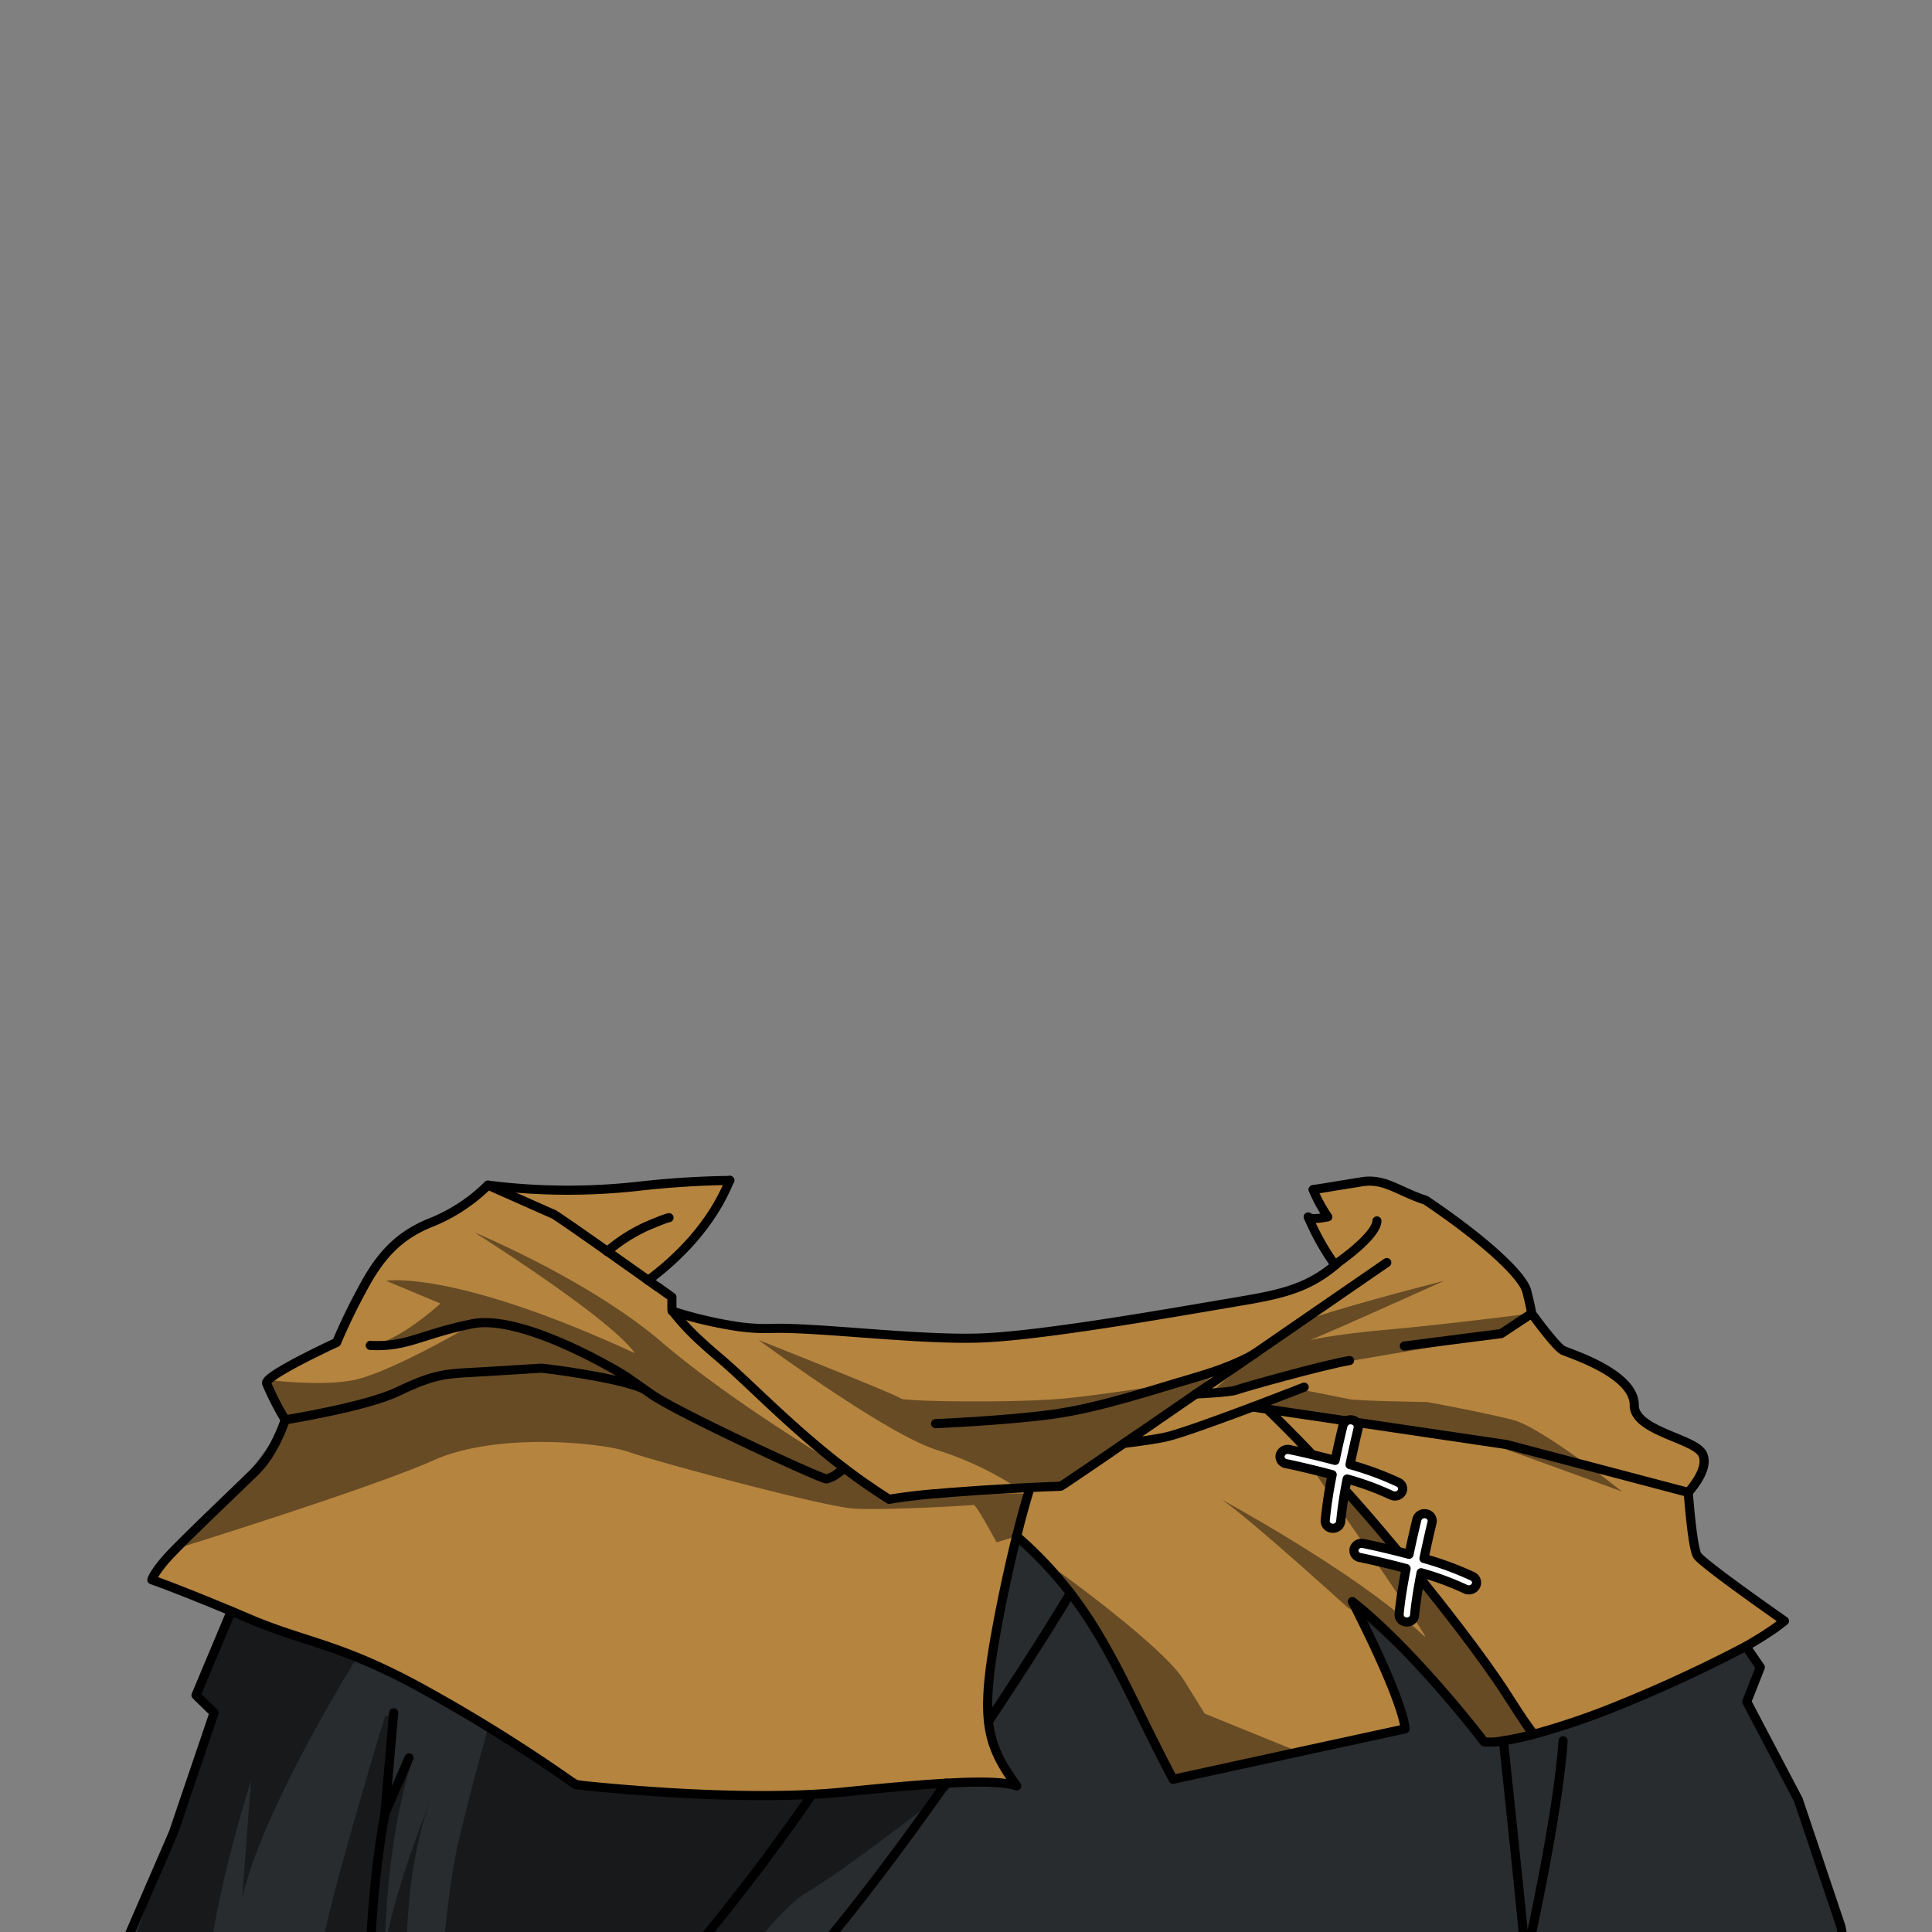 <svg xmlns="http://www.w3.org/2000/svg" viewBox="0 0 432 432">
  <rect x="0" y="0" width="432" height="432" fill="#808080" stroke="none"/>
  <defs>
    <style>.BUNTAI_WOLF_OUTFIT_WOLF_OUTFIT_42_cls-1{isolation:isolate;}.BUNTAI_WOLF_OUTFIT_WOLF_OUTFIT_42_cls-2{fill:#420901;}.BUNTAI_WOLF_OUTFIT_WOLF_OUTFIT_42_cls-3{fill:#282c2f;}.BUNTAI_WOLF_OUTFIT_WOLF_OUTFIT_42_cls-4{fill:#b5843f;}.BUNTAI_WOLF_OUTFIT_WOLF_OUTFIT_42_cls-5,.BUNTAI_WOLF_OUTFIT_WOLF_OUTFIT_42_cls-8{fill:none;}.BUNTAI_WOLF_OUTFIT_WOLF_OUTFIT_42_cls-5,.BUNTAI_WOLF_OUTFIT_WOLF_OUTFIT_42_cls-7,.BUNTAI_WOLF_OUTFIT_WOLF_OUTFIT_42_cls-8{stroke:#000;stroke-linecap:round;stroke-linejoin:round;}.BUNTAI_WOLF_OUTFIT_WOLF_OUTFIT_42_cls-5,.BUNTAI_WOLF_OUTFIT_WOLF_OUTFIT_42_cls-7{stroke-width:2.04px;}.BUNTAI_WOLF_OUTFIT_WOLF_OUTFIT_42_cls-6{opacity:0.43;mix-blend-mode:multiply;}.BUNTAI_WOLF_OUTFIT_WOLF_OUTFIT_42_cls-7{fill:#fff;}.BUNTAI_WOLF_OUTFIT_WOLF_OUTFIT_42_cls-8{stroke-width:2px;}</style>
  </defs>
  <g class="BUNTAI_WOLF_OUTFIT_WOLF_OUTFIT_42_cls-1">
    <g id="outfit">
      <path class="BUNTAI_WOLF_OUTFIT_WOLF_OUTFIT_42_cls-2" d="M184.09,324.68c1.5,1.23,3,2.47,4.66,3.69h0s-.59.49-1.34,1C186.23,327.79,185.12,326.21,184.09,324.68Z" />
      <path class="BUNTAI_WOLF_OUTFIT_WOLF_OUTFIT_42_cls-3" d="M82.57,454.13H21.79l7.08-21.47,9.9-22.87,9.1-26.8-4-3.94,7.89-18.8c1.23.51,2.51,1.06,3.84,1.63,13,5.57,20.69,5.57,40,16.33a359.38,359.38,0,0,1,33.19,20.85s35.57,4.14,60.1,1.62,34.35-2.73,38.52-1.35c-6.89-9.41-8.27-15-4.34-35.91.12-.71.26-1.45.41-2.21,1.39-7.11,2.72-13,3.89-17.7a87.66,87.66,0,0,1,10.84,11.22c10.08,12.47,15,25.81,24.15,43.14,6.5-1.46,51.88-11.29,51.88-11.29s.12-5.15-11.78-28.46c14.1,11.17,29.43,31.38,29.43,31.38a16.16,16.16,0,0,0,4.33-.27s4.5,42,5,49h0l1,15.94Z" />
      <path class="BUNTAI_WOLF_OUTFIT_WOLF_OUTFIT_42_cls-3" d="M341.16,438.19c-.5-7-5-49-5-49a62.63,62.63,0,0,0,6.68-1.41A161,161,0,0,0,360.17,382a318.7,318.7,0,0,0,30.22-13.89l3.22,4.69-3,7.69,11.52,21.92,9.54,28.37,4.25,23.34H342.13l-1-15.94Z" />
      <path class="BUNTAI_WOLF_OUTFIT_WOLF_OUTFIT_42_cls-4" d="M398.94,362.46a39.69,39.69,0,0,1-4,2.86c-1.21.79-2.74,1.74-4.57,2.8A318.7,318.7,0,0,1,360.17,382a161,161,0,0,1-17.33,5.81s-1.44-1.91-6.1-9.21-15-21-28.33-36.72-25.06-26.8-25.06-26.8L336.89,323l40.59,10.69s.85,12.25,2,14.09S398.94,362.46,398.94,362.46Z" />
      <path class="BUNTAI_WOLF_OUTFIT_WOLF_OUTFIT_42_cls-4" d="M188.76,328.37h0l0,0c-.14.12-.67.55-1.3,1a6.6,6.6,0,0,1-2.58,1.31c-1.21.08-33.35-14.83-39.07-18.84l-2-1.41c-5.75-2.56-22.22-4.56-22.7-4.56s-8.8.6-14.57.92l-2.11.11c-5.56.27-8.51.91-15.54,4.28s-25.1,6.29-25.1,6.29h0l0,0a65.55,65.55,0,0,1-4.15-8.12c0-.12,0-.28.14-.47a2,2,0,0,1,.25-.3c2.47-2.48,15.31-8.43,15.31-8.43A131.15,131.15,0,0,1,81,288.28c4.43-8.42,8.84-12.43,15.87-15.16A38.54,38.54,0,0,0,109.11,265l14.73,6.61c1.66,1.09,4.19,2.82,7,4.81l1.44,1,3.48,2.45,1.22.86.26.19,2.73,1.94,2.84,2,.73.52.93.67.4.28,1.31.94.77.55.06,0,.64.46,2.49,1.79V293l.16.23.25.34c.07.1.15.21.25.33a54.45,54.45,0,0,0,6.09,6.4c.19.17.37.35.57.52.61.57,1.28,1.16,2,1.77l.74.63c.24.22.5.43.76.65,5.72,4.82,13.38,12.85,23.12,20.86C185.6,325.92,187.15,327.15,188.76,328.37Z" />
      <path class="BUNTAI_WOLF_OUTFIT_WOLF_OUTFIT_42_cls-4" d="M380.66,325.05c-1.84-3.41-14.74-4.94-15.22-10.57.38-7.29-14.34-11.75-15.94-12.54s-7-8.24-7-8.24h0c0-.17-.29-1.82-1.1-5-.86-3.3-8.6-10.89-22.58-20.31-6.4-2.1-9.24-5.05-14.59-4.09-2.21.38-4.65.74-7.69,1.26-1,.16-1.94.31-2.9.44a33.29,33.29,0,0,0,3.29,6.07c-3.67.77-4.31.19-4.41,0a54.59,54.59,0,0,0,6,10.72c-6.7,5.62-13.09,6.69-23.14,8.38l-5.48.93c-14.55,2.48-39.39,6.7-51.42,7-13.73.4-36.79-2.53-46.11-2.15a44.11,44.11,0,0,1-8.54-.61,92.71,92.71,0,0,1-13.54-3.27l.25.34c.07.1.15.21.25.33a54.45,54.45,0,0,0,6.09,6.4c.19.17.37.35.57.52.61.57,1.28,1.16,2,1.77l.74.63c.24.22.5.43.76.65,5.72,4.82,13.38,12.85,23.12,20.86,1.51,1.24,3.06,2.47,4.67,3.69l.41.32h0l.21.15c.71.55,1.43,1.08,2.16,1.61.43.32.87.63,1.31.93l1,.7c.51.36,1,.72,1.56,1.06s1.11.75,1.67,1.1,1.09.71,1.65,1.06c.42-.08.87-.16,1.35-.23l.73-.11c.5-.08,1-.15,1.58-.22l.84-.11,1.78-.21,1.89-.2,2-.19c.1,0,.21,0,.31,0h.06l1.69-.15,1.71-.14,1.5-.11c1.08-.09,2.17-.17,3.26-.24h0l1.18-.08,1-.07,4.39-.26,4-.22h0l2.23-.11,2.81-.13,1.67-.07h.25l2.1-.09,1-.62.49-.33.35-.24.64-.43c1.59-1.07,3.88-2.62,6.66-4.52h0l5-3.44,1.44-.17h0c1.48-.19,3-.39,4.4-.62s2.53-.41,3.54-.63c2.95-.64,11.86-3.9,19.37-6.71l1.95.29h0l1.32.19,17.75,2.63s0,0,0,0l2.19.32L324,321.11h.05l.14,0,.09,0,.11,0L336.9,323,351,329.26l.05,0,26.42,4.42s.45-.47,1-1.22C379.88,330.72,382,327.43,380.66,325.05ZM280.54,302.66a.29.29,0,0,1-.08.07l-.06,0ZM163.2,263.91a204.66,204.66,0,0,0-20.54,1.31,142,142,0,0,1-33.55-.26l14.73,6.61c1.66,1.09,4.19,2.82,7,4.81l1.44,1,3.48,2.45,1.22.86.26.19,2.73,1.94,2.84,2,.73.52.93.67.4.28C151.89,281.1,159.21,273.72,163.2,263.91Z" />
      <path class="BUNTAI_WOLF_OUTFIT_WOLF_OUTFIT_42_cls-4" d="M230.33,332.63c-.78,2.48-1.82,6.07-3,10.86v0c-1.17,4.72-2.5,10.59-3.89,17.7-.15.76-.29,1.5-.41,2.21-3.93,20.92-2.55,26.5,4.34,35.91-4.17-1.38-14-1.17-38.52,1.35s-60.1-1.62-60.1-1.62a359.38,359.38,0,0,0-33.19-20.85c-19.29-10.76-27-10.76-40-16.33-1.33-.57-2.61-1.12-3.84-1.63-5.11-2.13-9.34-3.82-12.38-5-3.42-1.34-5.36-2-5.36-2s.24-1.17,2.86-4.28S51,334.91,57,329.09c3.38-3.29,5.54-8.07,6.79-11.6,0,0,18.06-2.91,25.09-6.28s10-4,15.55-4.28,16.19-1,16.67-1,17,2,22.7,4.56l2,1.4c5.73,4,37.86,18.92,39.08,18.85a6.74,6.74,0,0,0,2.58-1.31c.75-.53,1.34-1,1.34-1h0c3.14,2.4,6.45,4.73,10,6.94C205.45,334.05,219.73,333.13,230.33,332.63Z" />
      <path class="BUNTAI_WOLF_OUTFIT_WOLF_OUTFIT_42_cls-4" d="M283.35,315.09s11.69,11.05,25.06,26.8,23.67,29.44,28.33,36.72,6.1,9.21,6.1,9.21a62.63,62.63,0,0,1-6.68,1.41,16.16,16.16,0,0,1-4.33.27s-15.33-20.21-29.43-31.38c11.9,23.31,11.78,28.46,11.78,28.46s-45.38,9.83-51.88,11.29c-9.19-17.33-14.07-30.67-24.15-43.14a87.66,87.66,0,0,0-10.84-11.22v0c1.2-4.79,2.24-8.38,3-10.86,2.54-.13,4.86-.23,6.83-.3.27-.12,6-4,14.14-9.59,1.92-.23,4-.49,5.85-.79,1.32-.2,2.54-.41,3.54-.64,2.95-.63,11.87-3.89,19.37-6.7Z" />
      <path class="BUNTAI_WOLF_OUTFIT_WOLF_OUTFIT_42_cls-5" d="M307.88,273c-.09,3.32-8.46,9.14-8.46,9.14l-.87.75c-6.7,5.62-13.09,6.69-23.14,8.38l-5.48.93c-14.55,2.48-39.39,6.7-51.42,7-13.73.4-36.79-2.53-46.11-2.15a44.11,44.11,0,0,1-8.54-.61,92.71,92.71,0,0,1-13.54-3.27" />
      <polyline class="BUNTAI_WOLF_OUTFIT_WOLF_OUTFIT_42_cls-5" points="314.01 300.98 335.68 298.19 342.5 293.68" />
      <polyline class="BUNTAI_WOLF_OUTFIT_WOLF_OUTFIT_42_cls-5" points="280.06 314.61 283.35 315.09 336.89 323.01 377.48 333.7" />
      <path class="BUNTAI_WOLF_OUTFIT_WOLF_OUTFIT_42_cls-5" d="M251.3,322.74c1.92-.23,4-.49,5.85-.79,1.32-.2,2.54-.41,3.54-.64,2.95-.63,11.87-3.89,19.37-6.7,6.27-2.38,11.55-4.44,11.55-4.44" />
      <path class="BUNTAI_WOLF_OUTFIT_WOLF_OUTFIT_42_cls-5" d="M280.64,302.6c15.63-10.75,29.45-20.29,29.45-20.29" />
      <path class="BUNTAI_WOLF_OUTFIT_WOLF_OUTFIT_42_cls-5" d="M267.42,311.69l13-8.93.06,0,.08-.06" />
      <path class="BUNTAI_WOLF_OUTFIT_WOLF_OUTFIT_42_cls-5" d="M267.42,311.69l-6.72,4.63-1.32.9c-2.86,2-5.57,3.82-8.07,5.52l-5,3.44h0c-2.78,1.9-5.07,3.45-6.66,4.52l-.64.43-.35.24-.49.33-1,.62-2.1.09h-.25l-1.67.07-2.81.13-2.23.11h0l-4,.22-4.39.26-1,.07-1.18.08h0l-3.26.24-1.5.11-1.71.14-1.69.15h-.06c-.1,0-.21,0-.31,0l-2,.19-1.89.2-1.78.21-.84.11c-.55.07-1.08.14-1.58.22l-.73.11c-.48.07-.93.15-1.35.23-.56-.35-1.11-.7-1.65-1.06s-1.12-.72-1.67-1.1-1-.7-1.56-1.06l-1-.7c-.44-.3-.88-.61-1.31-.93-.73-.53-1.45-1.06-2.16-1.61l-.21-.15-.43-.33c-1.61-1.22-3.16-2.45-4.67-3.69-9.74-8-17.4-16-23.12-20.86-.26-.22-.52-.43-.76-.65l-.74-.63c-.71-.61-1.38-1.2-2-1.77-.2-.17-.38-.35-.57-.52a54.45,54.45,0,0,1-6.09-6.4c-.1-.12-.18-.23-.25-.33l-.25-.34-.16-.23v-2.86l-2.49-1.79-.64-.46-.06,0-.77-.55-1.31-.94-.4-.28-.93-.67-.73-.52-2.84-2-2.73-1.94-.26-.19-1.22-.86-3.48-2.45-1.44-1c-2.83-2-5.36-3.72-7-4.81L109.11,265a38.54,38.54,0,0,1-12.25,8.16c-7,2.73-11.44,6.74-15.87,15.16a131.15,131.15,0,0,0-5.72,11.85S62.43,306.08,60,308.56a2,2,0,0,0-.25.3c-.14.19-.19.35-.14.47a65.55,65.55,0,0,0,4.15,8.12l0,0" />
      <path class="BUNTAI_WOLF_OUTFIT_WOLF_OUTFIT_42_cls-5" d="M227.31,343.51c-1.17,4.72-2.5,10.59-3.89,17.7-.15.76-.29,1.5-.41,2.21-3.93,20.92-2.55,26.5,4.34,35.91-4.17-1.38-14-1.17-38.52,1.35s-60.1-1.62-60.1-1.62a359.38,359.38,0,0,0-33.19-20.85c-19.29-10.76-27-10.76-40-16.33-1.33-.57-2.61-1.12-3.84-1.63-5.11-2.13-9.34-3.82-12.38-5-3.42-1.34-5.36-2-5.36-2s.24-1.17,2.86-4.28S51,334.91,57,329.09c3.38-3.29,5.54-8.07,6.79-11.6h0" />
      <path class="BUNTAI_WOLF_OUTFIT_WOLF_OUTFIT_42_cls-5" d="M230.33,332.63c-.78,2.48-1.82,6.07-3,10.86" />
      <path class="BUNTAI_WOLF_OUTFIT_WOLF_OUTFIT_42_cls-5" d="M188.75,328.37h0s-.59.49-1.34,1a6.74,6.74,0,0,1-2.58,1.31c-1.22.07-33.35-14.84-39.08-18.85l-2-1.4c-3.47-2.44-2.74-1.95-3.73-2.62s-23.05-14.13-34.5-11.79S91,301.27,82.8,300.84" />
      <path class="BUNTAI_WOLF_OUTFIT_WOLF_OUTFIT_42_cls-5" d="M63.74,317.49s18.06-2.91,25.09-6.28,10-4,15.55-4.28,16.19-1,16.67-1,17,2,22.7,4.56" />
      <path class="BUNTAI_WOLF_OUTFIT_WOLF_OUTFIT_42_cls-5" d="M267.41,311.69h0c.36,0,7.71-.36,9-.87s19.3-5.58,25.35-6.6" />
      <path class="BUNTAI_WOLF_OUTFIT_WOLF_OUTFIT_42_cls-5" d="M209.2,318.33s15.37-.64,26-2.07,22.79-5.57,32.22-8.3c8.07-2.35,12-4.6,13-5.2l.14-.1.1-.06" />
      <polyline class="BUNTAI_WOLF_OUTFIT_WOLF_OUTFIT_42_cls-5" points="390.38 368.12 393.61 372.81 390.58 380.5 402.1 402.42 411.64 430.79 415.89 454.13 342.13 454.13 82.57 454.13 21.8 454.13 28.87 432.66 38.77 409.8 47.87 382.99 43.83 379.05 51.72 360.25" />
      <polyline class="BUNTAI_WOLF_OUTFIT_WOLF_OUTFIT_42_cls-5" points="88.03 382.99 86.06 405.51 91.46 393.07" />
      <path class="BUNTAI_WOLF_OUTFIT_WOLF_OUTFIT_42_cls-5" d="M82.57,454.13c-.17-10.18.05-29.89,3.5-48.62" />
      <path class="BUNTAI_WOLF_OUTFIT_WOLF_OUTFIT_42_cls-5" d="M336.16,389.23s4.5,42,5,49c7.84-35.38,8.34-49,8.34-49" />
      <path class="BUNTAI_WOLF_OUTFIT_WOLF_OUTFIT_42_cls-5" d="M283.35,315.09s11.69,11.05,25.06,26.8,23.67,29.44,28.33,36.72,6.1,9.21,6.1,9.21" />
      <path class="BUNTAI_WOLF_OUTFIT_WOLF_OUTFIT_42_cls-5" d="M227.31,343.5h0a87.09,87.09,0,0,1,10.85,11.22c.41.5.8,1,1.19,1.51s.62.81.92,1.22c5.67,7.63,9.69,15.66,14.16,24.78,2.39,4.86,4.91,10,7.88,15.63l.94-.21.71-.16,2.44-.53,3.11-.68,17.74-3.86,3.17-.69,23.76-5.15s.11-4.68-10.18-25.29c-.5-1-1-2.08-1.6-3.18,7.92,6.27,16.22,15.39,22,22.18l.05.05c4.48,5.28,7.41,9.15,7.41,9.15a15.82,15.82,0,0,0,4.34-.26,65.72,65.72,0,0,0,6.67-1.42,162.8,162.8,0,0,0,17.34-5.8,318.06,318.06,0,0,0,30.21-13.9c.8-.46,1.54-.9,2.22-1.31.89-.55,1.67-1,2.36-1.49a41.35,41.35,0,0,0,4-2.86s-5.21-3.63-10.25-7.31c-4.43-3.23-8.74-6.49-9.25-7.36-1.11-1.84-2-14.09-2-14.09s.45-.47,1-1.22c1.36-1.76,3.44-5.05,2.14-7.43-1.84-3.41-14.74-4.94-15.22-10.57.38-7.29-14.34-11.75-15.94-12.54s-7-8.24-7-8.24h0c0-.17-.29-1.82-1.1-5-.86-3.3-8.6-10.89-22.58-20.31-6.4-2.1-9.24-5.05-14.59-4.09-2.21.38-4.65.74-7.69,1.26-1,.16-1.94.31-2.9.44" />
      <path class="BUNTAI_WOLF_OUTFIT_WOLF_OUTFIT_42_cls-5" d="M109.11,265a142,142,0,0,0,33.55.26,204.66,204.66,0,0,1,20.54-1.31" />
      <path class="BUNTAI_WOLF_OUTFIT_WOLF_OUTFIT_42_cls-5" d="M167,454.13c15.79-16.17,31.68-37.07,44.53-55.41h0" />
      <path class="BUNTAI_WOLF_OUTFIT_WOLF_OUTFIT_42_cls-5" d="M239.35,356.24s-7.19,12-18.31,28.66" />
      <path class="BUNTAI_WOLF_OUTFIT_WOLF_OUTFIT_42_cls-5" d="M139.56,454.13s23.07-25.06,42-52.91" />
      <path class="BUNTAI_WOLF_OUTFIT_WOLF_OUTFIT_42_cls-5" d="M135.77,279.83a37.41,37.41,0,0,1,8.62-5.55c4.63-2,5.2-2,5.2-2" />
      <g class="BUNTAI_WOLF_OUTFIT_WOLF_OUTFIT_42_cls-6">
        <path d="M189.18,328.7S164.35,314.13,148,300.13s-41.9-24.55-41.9-24.55,30.35,19.1,35.86,27c-40.84-18.84-55.6-16.19-55.6-16.19l12.13,5.08s-9.44,8.67-15.73,9.35l20.78-3.46s-16.84,9.74-24.52,11.24-19.51-.11-19.51-.11l4.19,9a69.79,69.79,0,0,1-7.3,10.64c-5.23,6.53-17.13,18.21-17.13,18.21S83.1,332.75,97,326.5s37.46-4,43.65-1.82,43.39,12.2,50.26,12.64,26.27-.7,26.81-.82,5.12,8.37,5.12,8.37l4.49-1.36,2.6-9.52s-11.3-.22-20.71,0-12.25.24-12.25.24Z" />
        <path d="M270.65,308S249,311.65,238,312.7s-36,.7-36.58,0-31.79-13.07-31.79-13.07,28.12,20.75,39.59,24.5a73.5,73.5,0,0,1,18.15,8.5l5.84.87s13.06-7.64,16.23-8.82S270.65,308,270.65,308Z" />
        <path d="M86.07,383.86s-10.55,34.37-13.76,49.61-3.22,21.25-3.22,21.25l22.37-.59S88.3,424,96.14,402.86c-8.86,22.37-10.07,32.86-10.07,32.86s0-23,5.93-41.47l-5.39,8.61L88,383Z" />
        <path d="M79.84,370.57s-21.46,34.35-25.7,54l2-26.43s-13.34,41.24-9.1,56c-22,0-24.25.59-24.25.59s4.42-12.92,14.4-41.31S47.87,383,47.87,383l-3.81-4.5,8.8-18.62s13.4,6.43,20.07,8.37S79.84,370.57,79.84,370.57Z" />
        <path d="M270.65,311.69s14.76-4.11,22.93-5.79,26.84-4.66,36.08-6.27,12.84-5.95,12.84-5.95-19.12,2.47-32.41,3.65S291,300,291.61,300.13s31.32-13.74,31.32-13.74-33.06,8.37-35.71,10.94S274.48,308.26,274,308.51A42.66,42.66,0,0,0,270.65,311.69Z" />
        <path d="M281.7,315.09s18,3.63,29.91,4.79,12.59,1.25,12.59,1.25l8.87,1.61,29.6,10.76s-17.78-14.29-24.38-16-19.14-4-19.14-4-15.68-.25-17.4-.63-12.22-2.42-12.22-2.42Z" />
        <path d="M289.53,322.74s20.87,20.73,30.69,33.5,23.33,30.5,23.33,30.5-8.69,2.92-10.48,2.49c-26.2-27.32-31.68-29.74-31.68-29.74s-21.92-19.93-28.18-24.18c37.79,21.06,45.27,31.18,45.47,30.62S289.53,322.74,289.53,322.74Z" />
        <path d="M236.83,351.45s23.24,16.73,27.89,24.23l4.65,7.49,21.05,8.56-27.18,5.93Z" />
        <path d="M214,398.61s-24,18.87-33.5,24.49-25.81,31.62-25.81,31.62h-57s1.61-29,4.65-42.12,6.87-26.46,6.87-26.46,18,14,29,13.85c43.48,1.23,54.26,1.23,54.26,1.23Z" />
      </g>
      <path class="BUNTAI_WOLF_OUTFIT_WOLF_OUTFIT_42_cls-7" d="M311.08,334.32a1.9,1.9,0,0,0,.83.19,1.74,1.74,0,0,0,1.52-.84,1.55,1.55,0,0,0-.69-2.18,68,68,0,0,0-10.87-4c.92-4.42,1.79-8,1.81-8.05a1.61,1.61,0,0,0-1.31-1.93,1.74,1.74,0,0,0-2.07,1.22c-.07.27-.89,3.61-1.77,7.82-5.36-1.43-9.87-2.35-10.22-2.42a1.74,1.74,0,0,0-2.06,1.24,1.61,1.61,0,0,0,1.32,1.91c.09,0,4.81,1,10.31,2.46A99.69,99.69,0,0,0,296.32,340a1.65,1.65,0,0,0,1.6,1.72h.13a1.7,1.7,0,0,0,1.73-1.49,94.37,94.37,0,0,1,1.45-9.52A61.8,61.8,0,0,1,311.08,334.32Z" />
      <path class="BUNTAI_WOLF_OUTFIT_WOLF_OUTFIT_42_cls-7" d="M329.27,352.48a70,70,0,0,0-10.87-4c.93-4.42,1.79-8,1.81-8.05a1.61,1.61,0,0,0-1.3-1.92,1.74,1.74,0,0,0-2.08,1.21c-.07.28-.89,3.62-1.77,7.83-5.36-1.43-9.87-2.35-10.22-2.42a1.73,1.73,0,0,0-2.06,1.23,1.6,1.6,0,0,0,1.33,1.91c.08,0,4.81,1,10.3,2.46-.69,3.56-1.32,7.33-1.56,10.22a1.66,1.66,0,0,0,1.6,1.73h.13a1.69,1.69,0,0,0,1.73-1.49c.22-2.65.8-6.15,1.45-9.52a63.81,63.81,0,0,1,9.85,3.63,1.91,1.91,0,0,0,.83.2,1.75,1.75,0,0,0,1.52-.85A1.55,1.55,0,0,0,329.27,352.48Z" />
      <path class="BUNTAI_WOLF_OUTFIT_WOLF_OUTFIT_42_cls-8" d="M292.53,272.14a54.59,54.59,0,0,0,6,10.72" />
      <path class="BUNTAI_WOLF_OUTFIT_WOLF_OUTFIT_42_cls-8" d="M163.19,263.91c-4,9.81-11.31,17.19-18.31,22.4" />
      <path class="BUNTAI_WOLF_OUTFIT_WOLF_OUTFIT_42_cls-8" d="M292.5,272.1l0,0c.1.15.74.73,4.41,0a33.29,33.29,0,0,1-3.29-6.07" />
    </g>
  </g>
</svg>